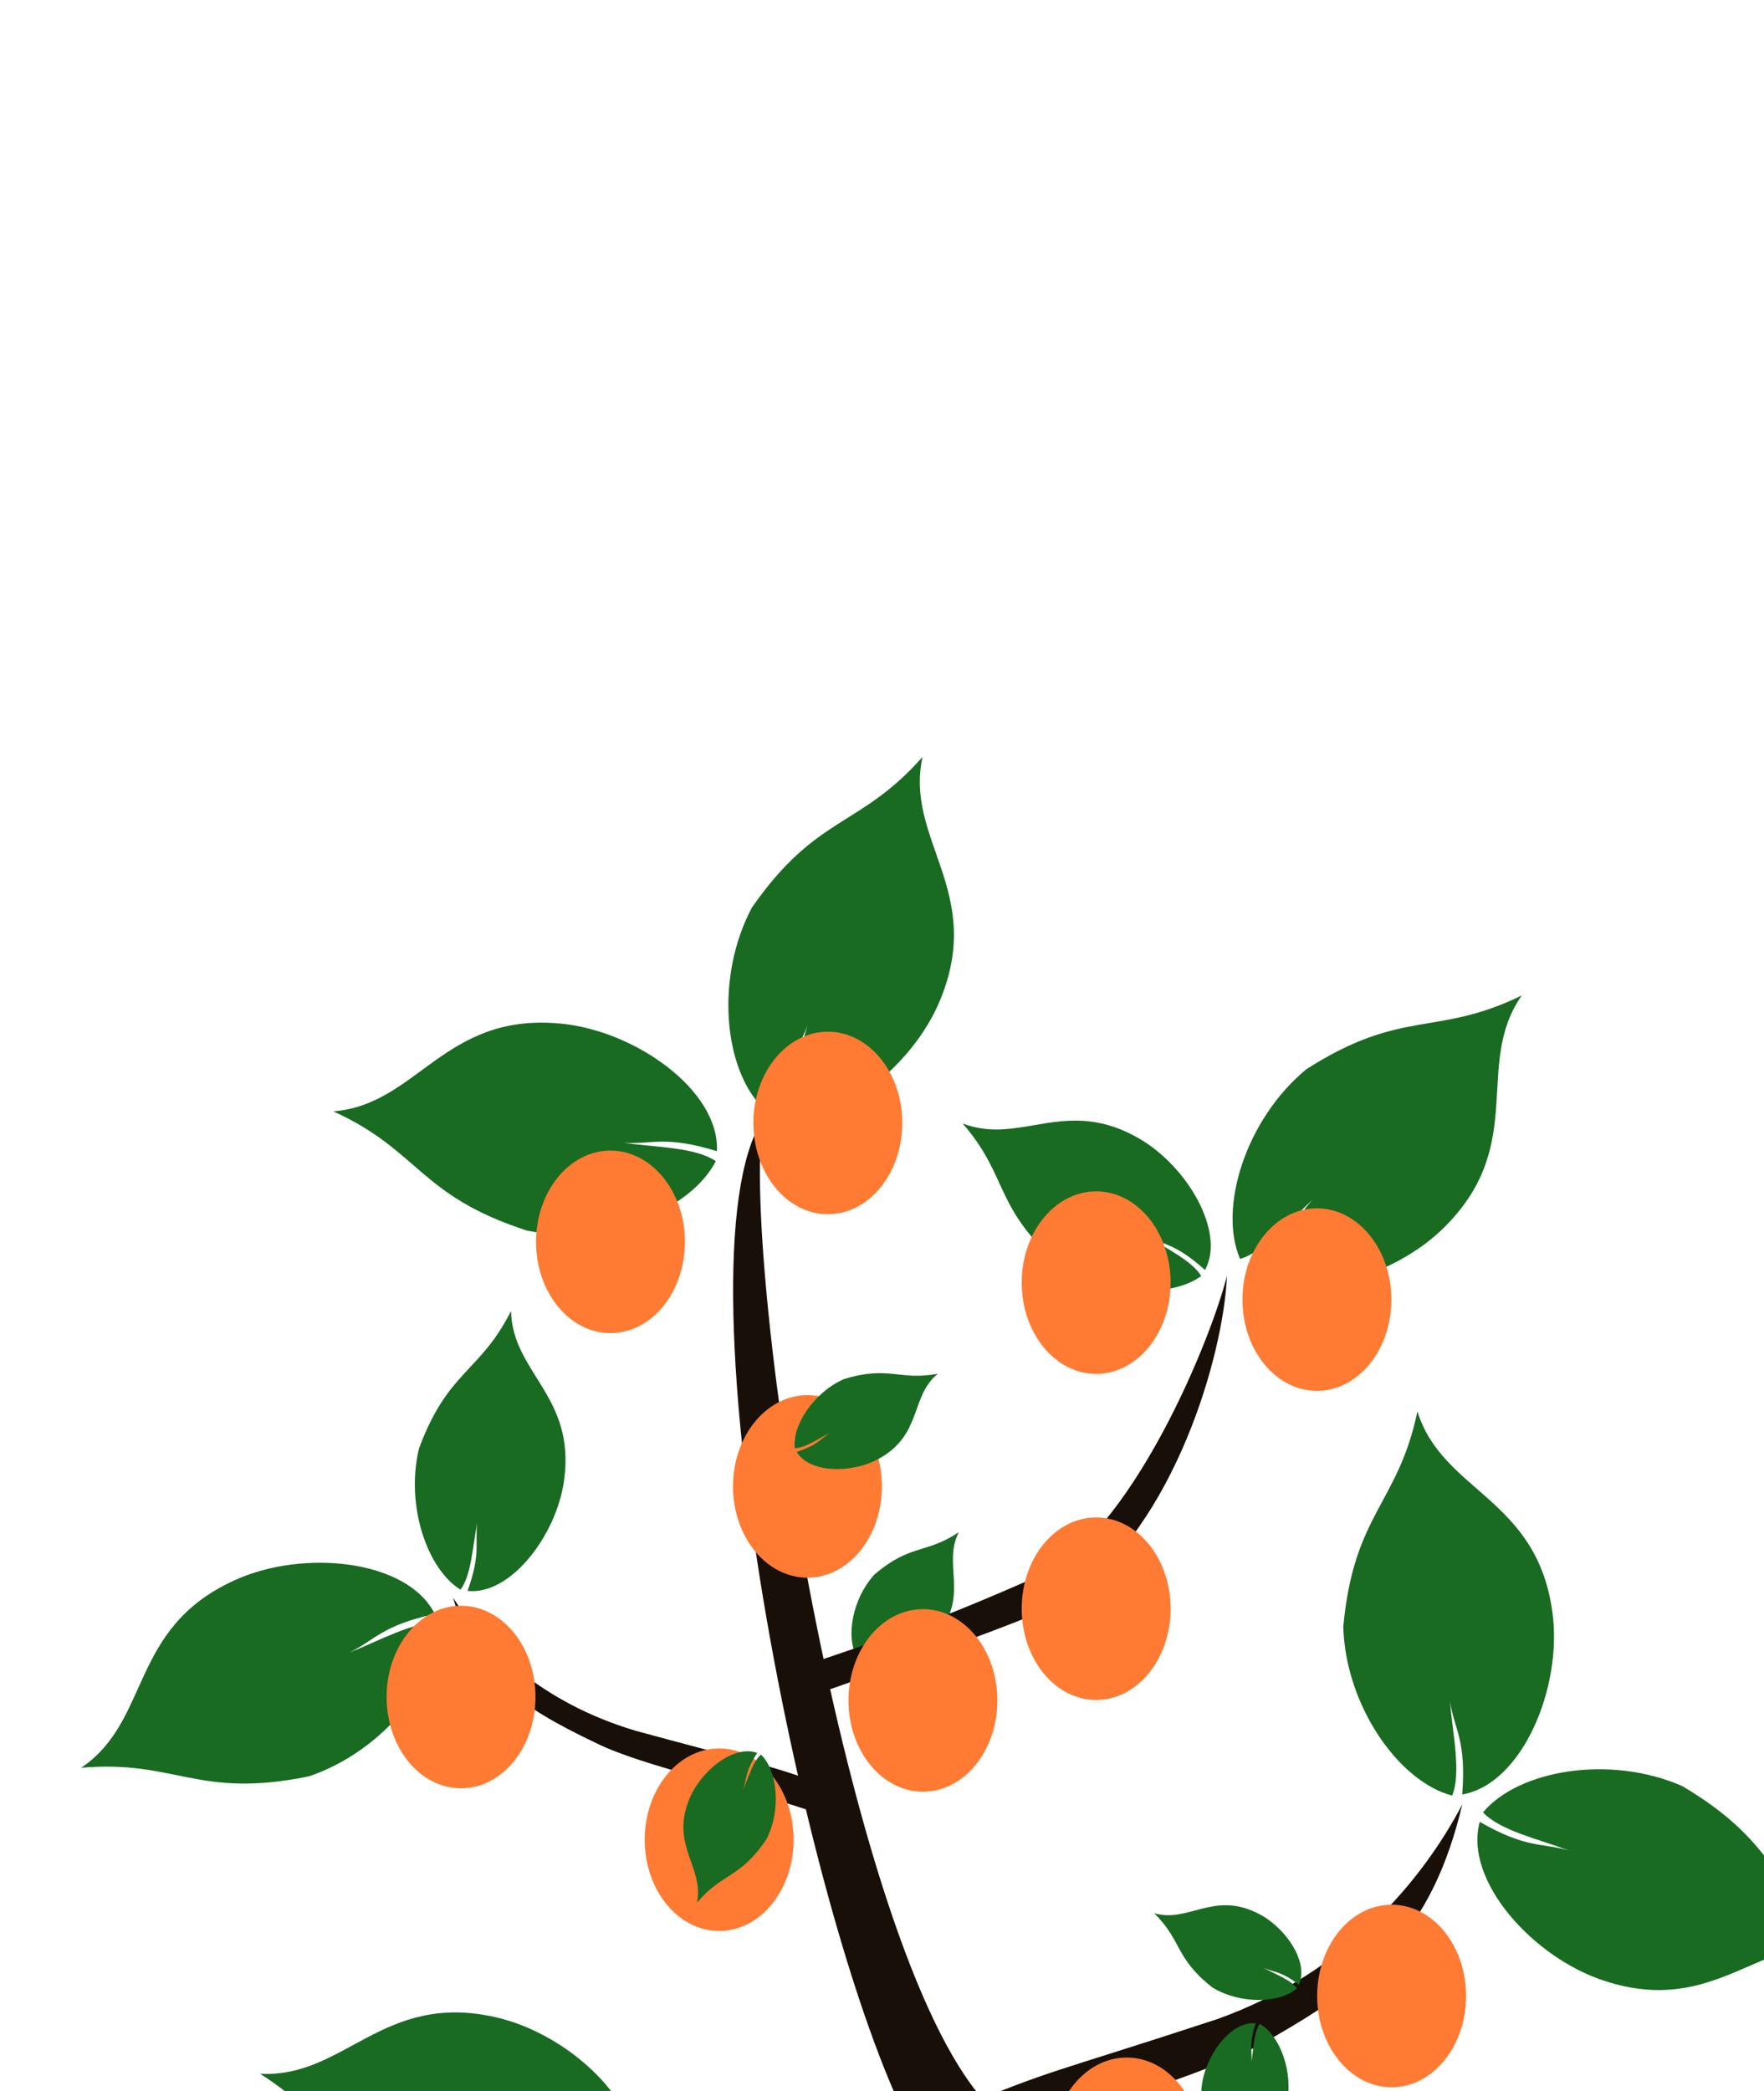 <svg class="apricot-tree" viewBox="0 0 277.63 329.05" xmlns="http://www.w3.org/2000/svg" xmlns:xlink="http://www.w3.org/1999/xlink"><style>@keyframes apricot-tree_animation_growth{0%{transform:translate(50%,100%) scale(0,0)}to{transform:translate(50%,10%) scale(1,1)}}@keyframes apricot-tree__branch_animation_growth{0%{transform:translate(0%,50%) scale(0,0)}to{transform:translate(0%,0%) scale(1,1)}}</style><defs><ellipse id="apricot" class="apricot-tree__apricot" cx="-21.923" cy="24.5" rx="11.717" ry="14.363" fill="#ff7b33"><animate attributeName="rx" attributeType="XML" begin="0s" dur="2s" from="0" repeatCount="1" to="0"/><animate attributeName="ry" attributeType="XML" begin="0s" dur="2s" from="0" repeatCount="1" to="0"/><animate attributeName="rx" attributeType="XML" begin="2s" dur="2s" from="0" repeatCount="1" to="11.717"/><animate attributeName="ry" attributeType="XML" begin="2s" dur="2s" from="0" repeatCount="1" to="14.363"/><animate attributeName="cy" attributeType="XML" begin="2s" dur="2s" from="12.25" repeatCount="1" to="24.5"/><animate attributeName="fill" attributeType="XML" begin="2s" dur="3s" from="#008000" repeatCount="1" to="#ff7b33"/></ellipse><path id="sheet_size_big" class="apricot-tree__sheet apricot-tree__sheet_size_big" d="M-4.156 4.935c-4.4 10.985-17.407 21.115-26.463 17.879 4.774-7.085 3.954-9.33 5.522-13.641-2.18 4.724-3.945 10.589-6.978 13.012-6.245-6.048-7.62-20.597-1.807-31.57 10.276-14.751 16.953-12.481 26.864-23.721-2.855 12.996 9.725 21.102 2.861 38.041" fill="#186b21"><animate attributeName="d" begin="0s" dur="1.5s" repeatCount="1" values="m -31.301,23.406 c -0.036,0.012 -0.144,0.024 -0.219,0.02 0.04,-0.008 0.033,-0.01 0.046,-0.015 -0.018,0.005 -0.033,0.012 -0.058,0.015 -0.052,-0.007 -0.063,-0.023 -0.015,-0.036 0.085,-0.017 0.141,-0.014 0.223,-0.027 -0.024,0.015 0.081,0.024 0.024,0.043; m-4.156 4.935c-4.4 10.985-17.407 21.115-26.463 17.879 4.774-7.085 3.954-9.33 5.522-13.641-2.18 4.724-3.945 10.589-6.978 13.012-6.245-6.048-7.62-20.597-1.807-31.57 10.276-14.751 16.953-12.481 26.864-23.721-2.855 12.996 9.725 21.102 2.861 38.041"/></path><path id="sheet_size_small" class="apricot-tree__sheet apricot-tree__sheet_size_small" d="M45.521 148.76c4.478 2.111 8.332 7.724 6.692 11.343-2.829-2.155-3.797-1.882-5.559-2.645 1.917 1.026 4.326 1.913 5.25 3.224-2.734 2.388-8.888 2.543-13.318-.147-5.879-4.624-4.719-7.296-9.134-11.672 5.371 1.535 9.165-3.391 16.069-.104" fill="#186b21"><animate attributeName="d" begin="0s" dur="0.5s" repeatCount="1" values="m55.521 158.76"/><animate attributeName="d" begin="0.5s" dur="3s" repeatCount="1" values="m57.521 160.76 c -0.036,0.012 -0.144,0.024 -0.219,0.02 0.04,-0.008 0.033,-0.01 0.046,-0.015 -0.018,0.005 -0.033,0.012 -0.058,0.015 -0.052,-0.007 -0.063,-0.023 -0.015,-0.036 0.085,-0.017 0.141,-0.014 0.223,-0.027 -0.024,0.015 0.081,0.024 0.024,0.043;m45.521 148.76c4.478 2.111 8.332 7.724 6.692 11.343-2.829-2.155-3.797-1.882-5.559-2.645 1.917 1.026 4.326 1.913 5.25 3.224-2.734 2.388-8.888 2.543-13.318-0.147-5.879-4.624-4.719-7.296-9.134-11.672 5.371 1.535 9.165-3.391 16.069-0.104"/></path><path id="sheet_size_medium" class="apricot-tree__sheet apricot-tree__sheet_size_medium" d="M27.139 26.993c7.517 4.364 13.554 14.667 10.304 20.645-4.655-4.173-6.363-3.859-9.329-5.46 3.204 2.079 7.276 3.998 8.727 6.408-5.006 3.678-15.682 2.952-23.049-2.402-9.658-8.925-7.345-13.345-14.496-21.606 9.129 3.514 16.258-4.37 27.842 2.414" fill="#186b21"><animate attributeName="d" begin="0s" dur="2s" repeatCount="1" values="m41 50 c -0.036,0.012 -0.144,0.024 -0.219,0.02 0.04,-0.008 0.033,-0.01 0.046,-0.015 -0.018,0.005 -0.033,0.012 -0.058,0.015 -0.052,-0.007 -0.063,-0.023 -0.015,-0.036 0.085,-0.017 0.141,-0.014 0.223,-0.027 -0.024,0.015 0.081,0.024 0.024,0.043; m27.139 26.993c7.517 4.364 13.554 14.667 10.304 20.645-4.655-4.173-6.363-3.859-9.329-5.46 3.204 2.079 7.276 3.998 8.727 6.408-5.006 3.678-15.682 2.952-23.049-2.402-9.658-8.925-7.345-13.345-14.496-21.606 9.129 3.514 16.258-4.37 27.842 2.414"/></path></defs><g style="transform:translate(50%,50%);animation:apricot-tree_animation_growth 4s;animation-fill-mode:forwards"><g id="g21"><path class="apricot-tree__trunk" d="M-32.169 23.912c-3.424 24.236 13.116 130.17 34.825 154.43 6.616 13.639 9.103 97.934 4.186 117.6l-14.439-.645c4.439-20.431 6.393-97.861.406-109.7-17.266-28.85-39.415-138.93-24.978-161.69z" fill="#180f09"/><use xlink:href="#sheet_size_big"/><use transform="rotate(253.04 -32.733 29.12)" xlink:href="#sheet_size_big"/><use xlink:href="#apricot"/><use transform="translate(-34.21 18.709)" xlink:href="#apricot"/><use transform="translate(-3.207 57.196)" xlink:href="#apricot"/><use transform="rotate(101.44 38.598 106.3)" xlink:href="#sheet_size_small"/><use transform="rotate(124.76 34.627 97.501)" xlink:href="#sheet_size_small"/></g><g style="animation-duration:3s;animation-name:apricot-tree__branch_animation_growth"><path class="apricot-tree__branch1" d="M77.939 131.72c-6.081 11.59-18.129 26.492-38.531 33.786-26.625 8.749-25.897 7.772-41.69 14.446l1.066 7.414c18.959-7.997 38.919-12.74 48.972-18.734 16.278-9.363 25.385-16.892 30.183-36.912z" fill="#180f09"/><use transform="rotate(-29.55 227.18 -129.27)" xlink:href="#sheet_size_big"/><use transform="rotate(85.764 -35.093 138.57)" xlink:href="#sheet_size_big"/><use transform="translate(47.039 161.43)" xlink:href="#apricot"/><use transform="translate(88.733 137.38)" xlink:href="#apricot"/><use transform="rotate(250.78 50.967 165.55)" xlink:href="#sheet_size_small"/><use xlink:href="#sheet_size_small"/></g><g style="animation-duration:1.5s;animation-name:apricot-tree__branch_animation_growth"><path d="M-49.426 186.9c1.685 5.292 13.151 13.458 24.936 15.768 15.888 3.995 12.343 2.527 21.767 5.574l.53 4.066c-11.313-3.652-23.224-5.817-29.223-8.554-9.714-4.616-16.703-7.032-18.011-16.854z" fill="#180f09"/><use transform="rotate(-99.17 29.072 114.9)" xlink:href="#sheet_size_big"/><use transform="translate(-20.312 181.21)" xlink:href="#apricot"/><use transform="rotate(-88.488 19.212 225.69)" xlink:href="#sheet_size_small"/><use transform="rotate(51.768 -30.016 105.17)" xlink:href="#sheet_size_small"/></g><g style="animation-duration:1.5s;animation-name:apricot-tree__branch_animation_growth"><path class="apricot-tree__branch3" d="M-80.901 99.211c4.534 7.181 13.517 16.415 28.727 20.935 19.851 5.421 19.308 4.816 31.083 8.951l-.795 4.594c-14.135-4.955-29.017-7.894-36.512-11.608-12.137-5.802-18.927-10.467-22.503-22.871z" fill="#180f09"/><use transform="rotate(223.61 -41.408 72.922)" xlink:href="#sheet_size_big"/><use transform="rotate(67.667 -58.258 -13.691)" xlink:href="#sheet_size_medium"/><use transform="translate(-57.73 90.337)" xlink:href="#apricot"/><use transform="translate(-17.105 112.79)" xlink:href="#apricot"/><use transform="rotate(-94.37 -7.308 181.36)" xlink:href="#sheet_size_small"/></g><g style="animation-duration:2s;animation-name:apricot-tree__branch_animation_growth"><path class="apricot-tree__branch4" d="M40.897 48.562c-3.022 11.717-16.54 43.629-31.751 48.149-17.583 7.689-23.843 9.352-35.619 13.487l1.551 4.594c14.135-4.955 33.552-11.674 41.047-15.388 16.672-11.849 24.218-38.437 24.771-50.842z" fill="#180f09"/><use transform="rotate(22.542 -54.041 222.28)" xlink:href="#sheet_size_big"/><use xlink:href="#sheet_size_medium"/><use transform="translate(42.229 25.123)" xlink:href="#apricot"/><use transform="translate(76.974 27.796)" xlink:href="#apricot"/><use transform="translate(42.229 76.439)" xlink:href="#apricot"/><use transform="translate(14.967 90.872)" xlink:href="#apricot"/></g></g></svg>

